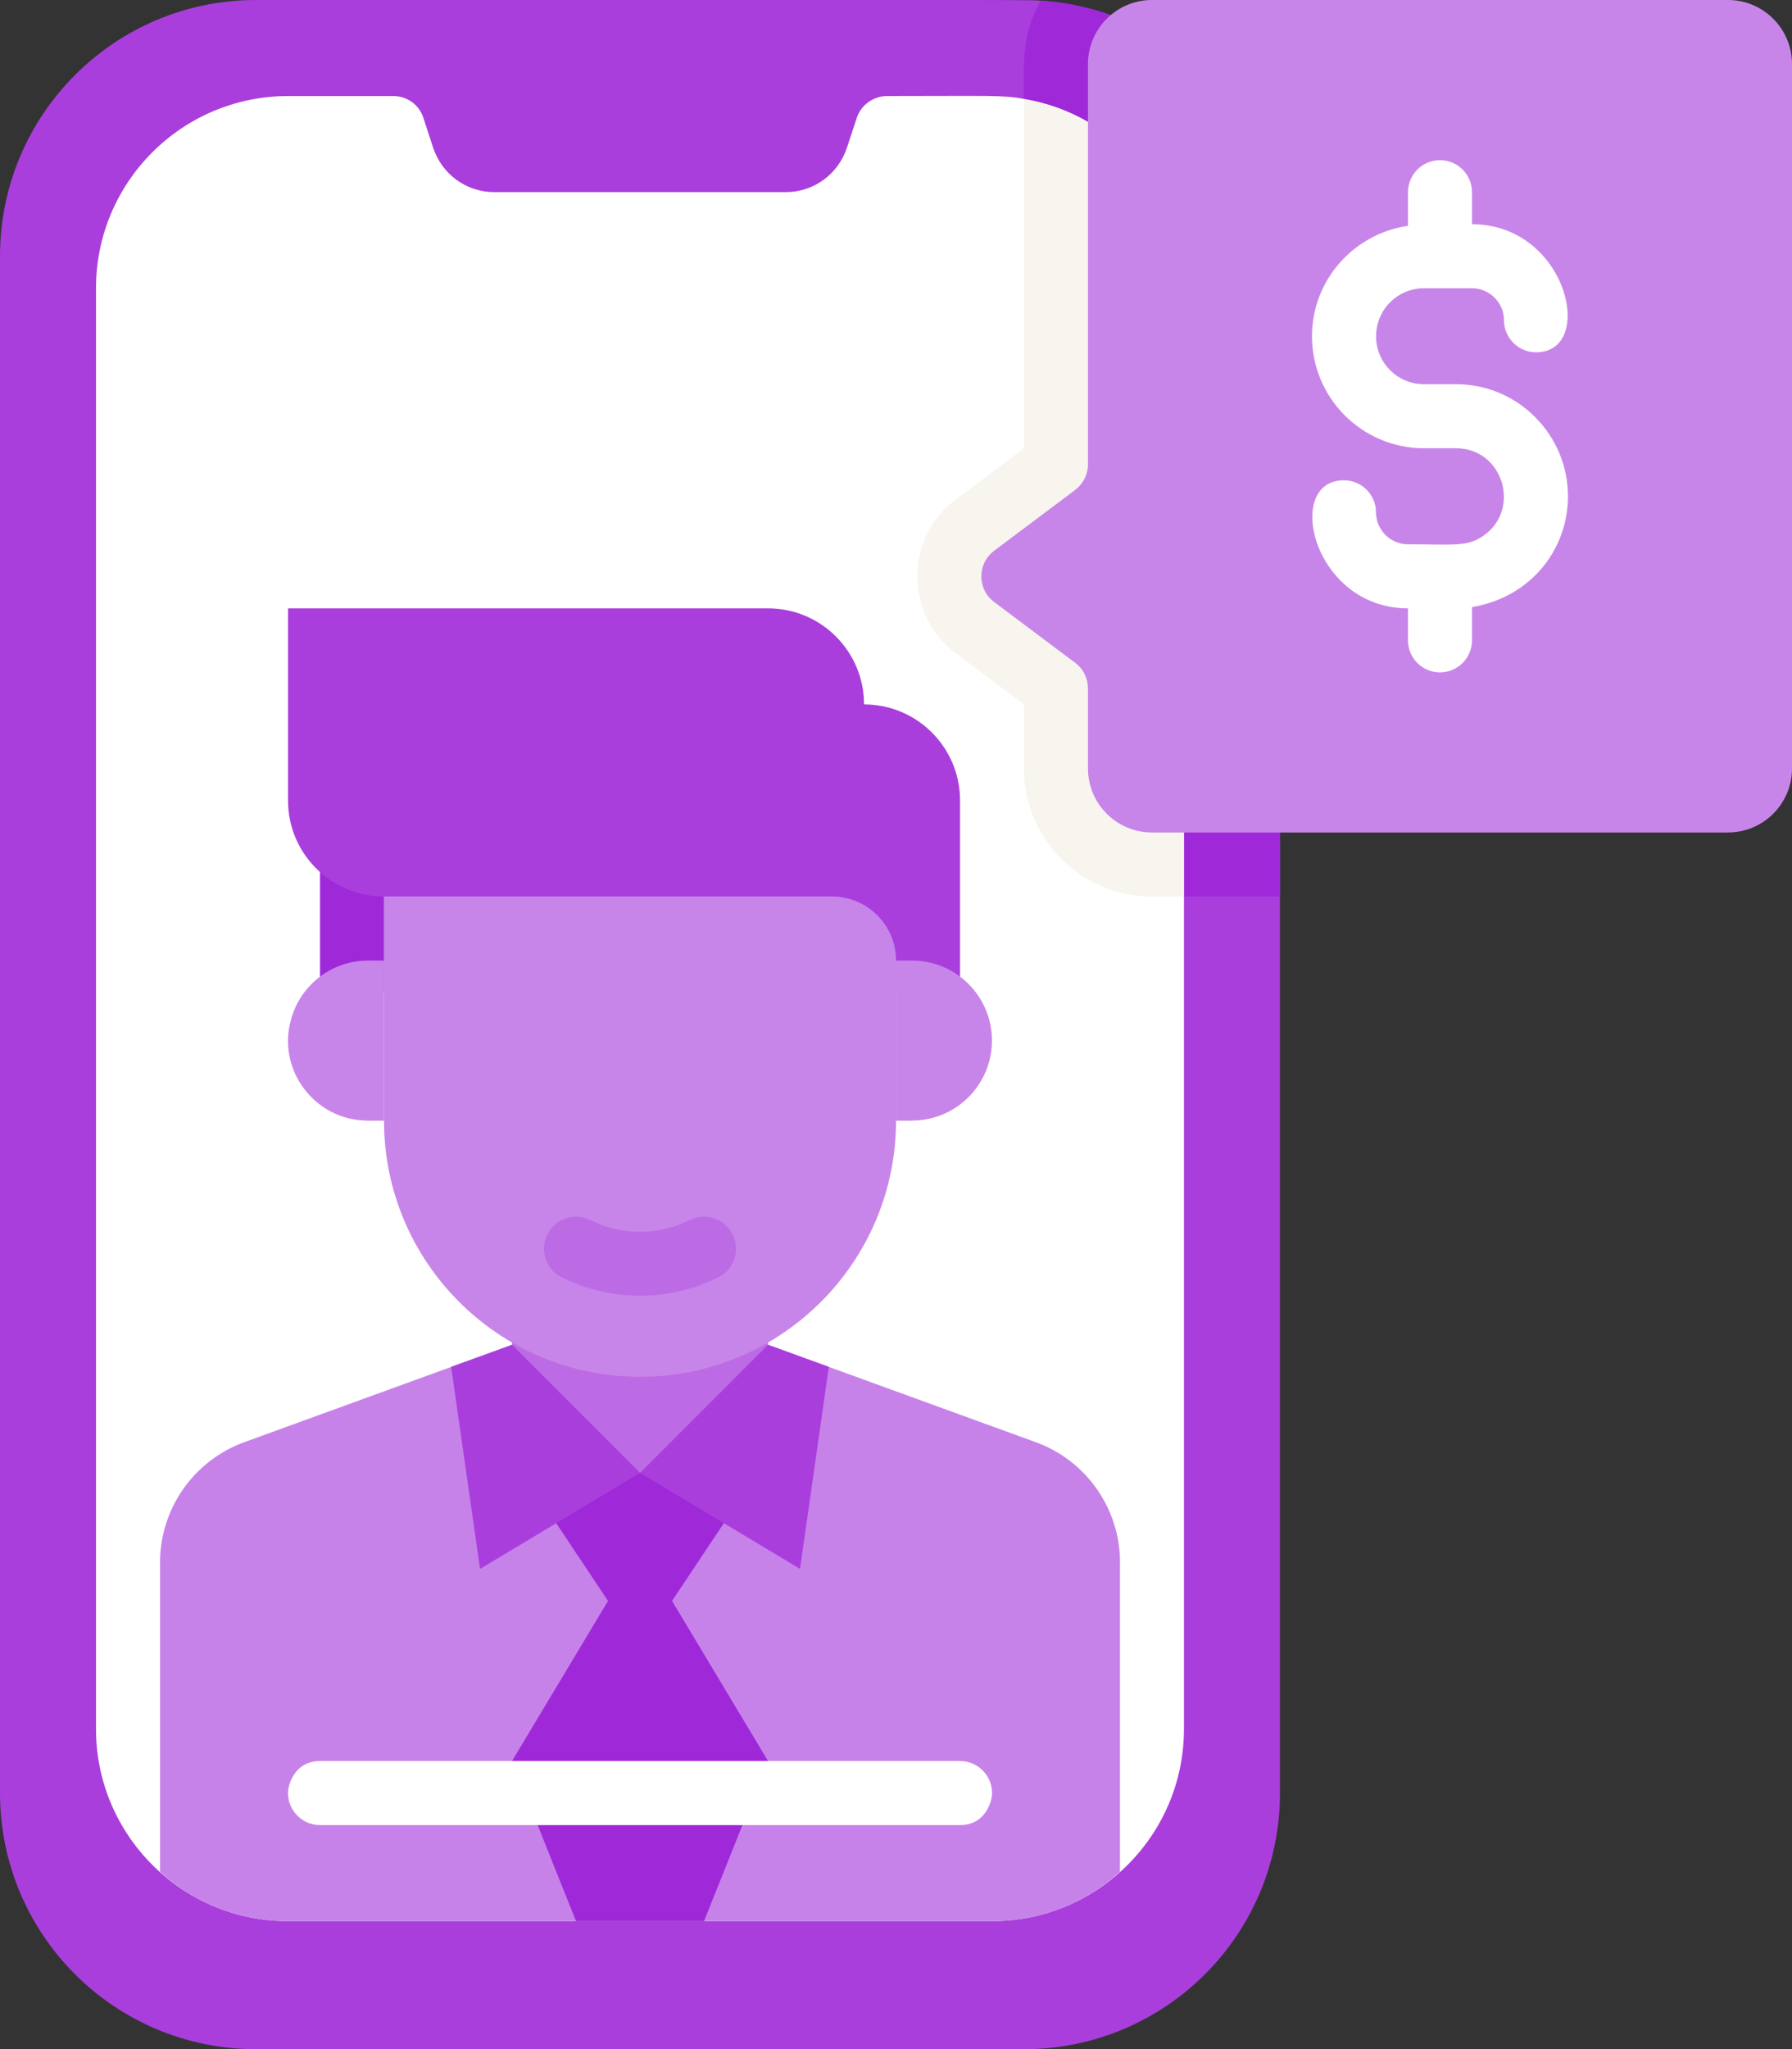 <?xml version="1.0" encoding="UTF-8"?><svg xmlns="http://www.w3.org/2000/svg" viewBox="0 0 199.91 228.48"><rect x="0" y="0" width="199.91" height="228.48" fill="#333333" stroke="none"/><g id="a"/><g id="b"><g id="c"><g><path d="M142.79,28.57V199.92c0,15.78-12.78,28.56-28.56,28.56H28.56c-15.78,0-28.56-12.78-28.56-28.56V28.57C0,12.79,12.78,0,28.56,0,120.96,0,114.26-.03,116.13,.08c14.89,.96,26.67,13.35,26.67,28.49Z" style="fill:#a93edd;"/><path d="M132.08,32.13V192.78c0,11.82-9.6,21.42-21.42,21.42H32.13c-11.82,0-21.42-9.6-21.42-21.42V32.13c0-11.82,9.6-21.42,21.42-21.42h11.74c1.54,0,2.89,.96,3.36,2.43l1.11,3.39c1,2.93,3.71,4.89,6.78,4.89h32.56c3.07,0,5.78-1.96,6.78-4.89l1.11-3.36c.46-1.46,1.86-2.46,3.39-2.46,11.34,0,12.89-.13,15.28,.32,10.14,1.68,17.85,10.5,17.85,21.1Z" style="fill:#fff;"/><path d="M142.79,28.57V99.96h-10.71V32.13c0-10.6-7.71-19.42-17.85-21.1,0-4.25-.3-7.15,1.89-10.96,14.89,.96,26.67,13.35,26.67,28.49Z" style="fill:#9f28d9;"/><path d="M132.08,32.13V99.96h-3.57c-7.89,0-14.28-6.39-14.28-14.28v-7.14l-7.6-5.71c-5.68-4.21-5.75-12.88,0-17.14l7.6-5.71V11.04c10.14,1.68,17.85,10.5,17.85,21.1Z" style="fill:#f7f5ee;"/><path d="M121.37,7.15V51.77c0,1.12-.53,2.18-1.43,2.86l-9.04,6.78c-1.9,1.43-1.9,4.28,0,5.71l9.04,6.78c.9,.67,1.43,1.73,1.43,2.86v8.92c0,3.94,3.2,7.14,7.14,7.14h64.26c3.94,0,7.14-3.2,7.14-7.14V7.15C199.91,3.2,196.71,0,192.77,0h-64.26c-3.94,0-7.14,3.2-7.14,7.14Z" style="fill:#c885e9;"/><path d="M162.43,42.84h-3.57c-2.96,0-5.35-2.39-5.35-5.35s2.39-5.35,5.35-5.35h5.35c1.96,0,3.57,1.61,3.57,3.57s1.61,3.57,3.57,3.57c6.77,0,3.5-14.28-7.14-14.28v-3.57c0-1.97-1.6-3.57-3.57-3.57s-3.57,1.6-3.57,3.57v3.75c-6.04,.88-10.71,6.04-10.71,12.31,0,6.89,5.6,12.49,12.49,12.49h3.57c5.31,0,7.28,6.85,3.07,9.75-1.81,1.28-3.35,.96-8.42,.96-1.96,0-3.57-1.61-3.57-3.57s-1.61-3.57-3.57-3.57c-6.77,0-3.5,14.28,7.14,14.28v3.57c0,1.97,1.6,3.57,3.57,3.57s3.57-1.6,3.57-3.57v-3.71c6.71-1.13,10.71-6.57,10.71-12.36,0-6.73-5.46-12.49-12.49-12.49Z" style="fill:#fff;"/><path d="M124.94,174.22v34.48c-3.78,3.43-8.78,5.5-14.28,5.5H32.13c-5.5,0-10.5-2.07-14.28-5.5v-34.48c0-6,3.76-11.37,9.4-13.42l29.87-10.86h28.56l29.87,10.86c5.64,2.05,9.4,7.42,9.4,13.42Z" style="fill:#c782e9;"/><path d="M71.4,164.22c-7.89,0-14.28-6.39-14.28-14.28v-7.14h28.56v7.14c0,7.89-6.39,14.28-14.28,14.28Z" style="fill:#bd6be5;"/><path d="M71.4,153.51c-15.76,0-28.56-12.78-28.56-28.56v-24.99h57.12v24.99c0,15.77-12.79,28.56-28.56,28.56Z" style="fill:#c885e9;"/><rect x="35.7" y="96.39" width="7.14" height="14.28" style="fill:#9f28d9;"/><path d="M92.82,99.96H42.84c-5.91,0-10.71-4.79-10.71-10.71v-21.42h53.55c5.91,0,10.71,4.79,10.71,10.71,5.91,0,10.71,4.79,10.71,10.71v21.42h-7.14v-3.57c0-3.94-3.2-7.14-7.14-7.14Z" style="fill:#a93edd;"/><path d="M42.84,107.1v17.85h-1.78c-5.99,0-10.18-5.74-8.6-11.25,1-3.78,4.46-6.6,8.6-6.6h1.78Z" style="fill:#c885e9;"/><path d="M101.74,124.95h-1.78v-17.85h1.78c4.93,0,8.92,4,8.92,8.92s-3.99,8.92-8.92,8.92Z" style="fill:#c885e9;"/><path d="M62.66,142.42c-1.76-.88-2.48-3.03-1.6-4.79,.89-1.76,3.03-2.47,4.79-1.6,3.47,1.74,7.61,1.74,11.09,0,1.76-.88,3.91-.17,4.79,1.6s.17,3.91-1.6,4.79c-5.47,2.74-12,2.74-17.47,0Z" style="fill:#bd6be5;"/><polygon points="74.97 178.5 85.68 196.35 78.54 214.2 64.26 214.2 57.12 196.35 67.83 178.5 60.69 167.79 71.4 164.22 82.11 167.79 74.97 178.5" style="fill:#9f28d9;"/><path d="M107.1,203.49H35.7c-1.97,0-3.57-1.6-3.57-3.57,0-1.02,.79-3.57,3.57-3.57H107.1c1.97,0,3.57,1.6,3.57,3.57,0,1.02-.79,3.57-3.57,3.57Z" style="fill:#fff;"/><polygon points="71.4 164.22 53.55 174.93 50.33 152.4 57.12 149.94 71.4 164.22" style="fill:#a93edd;"/><polygon points="92.46 152.4 89.25 174.93 71.4 164.22 85.68 149.94 92.46 152.4" style="fill:#a93edd;"/></g></g></g></svg>